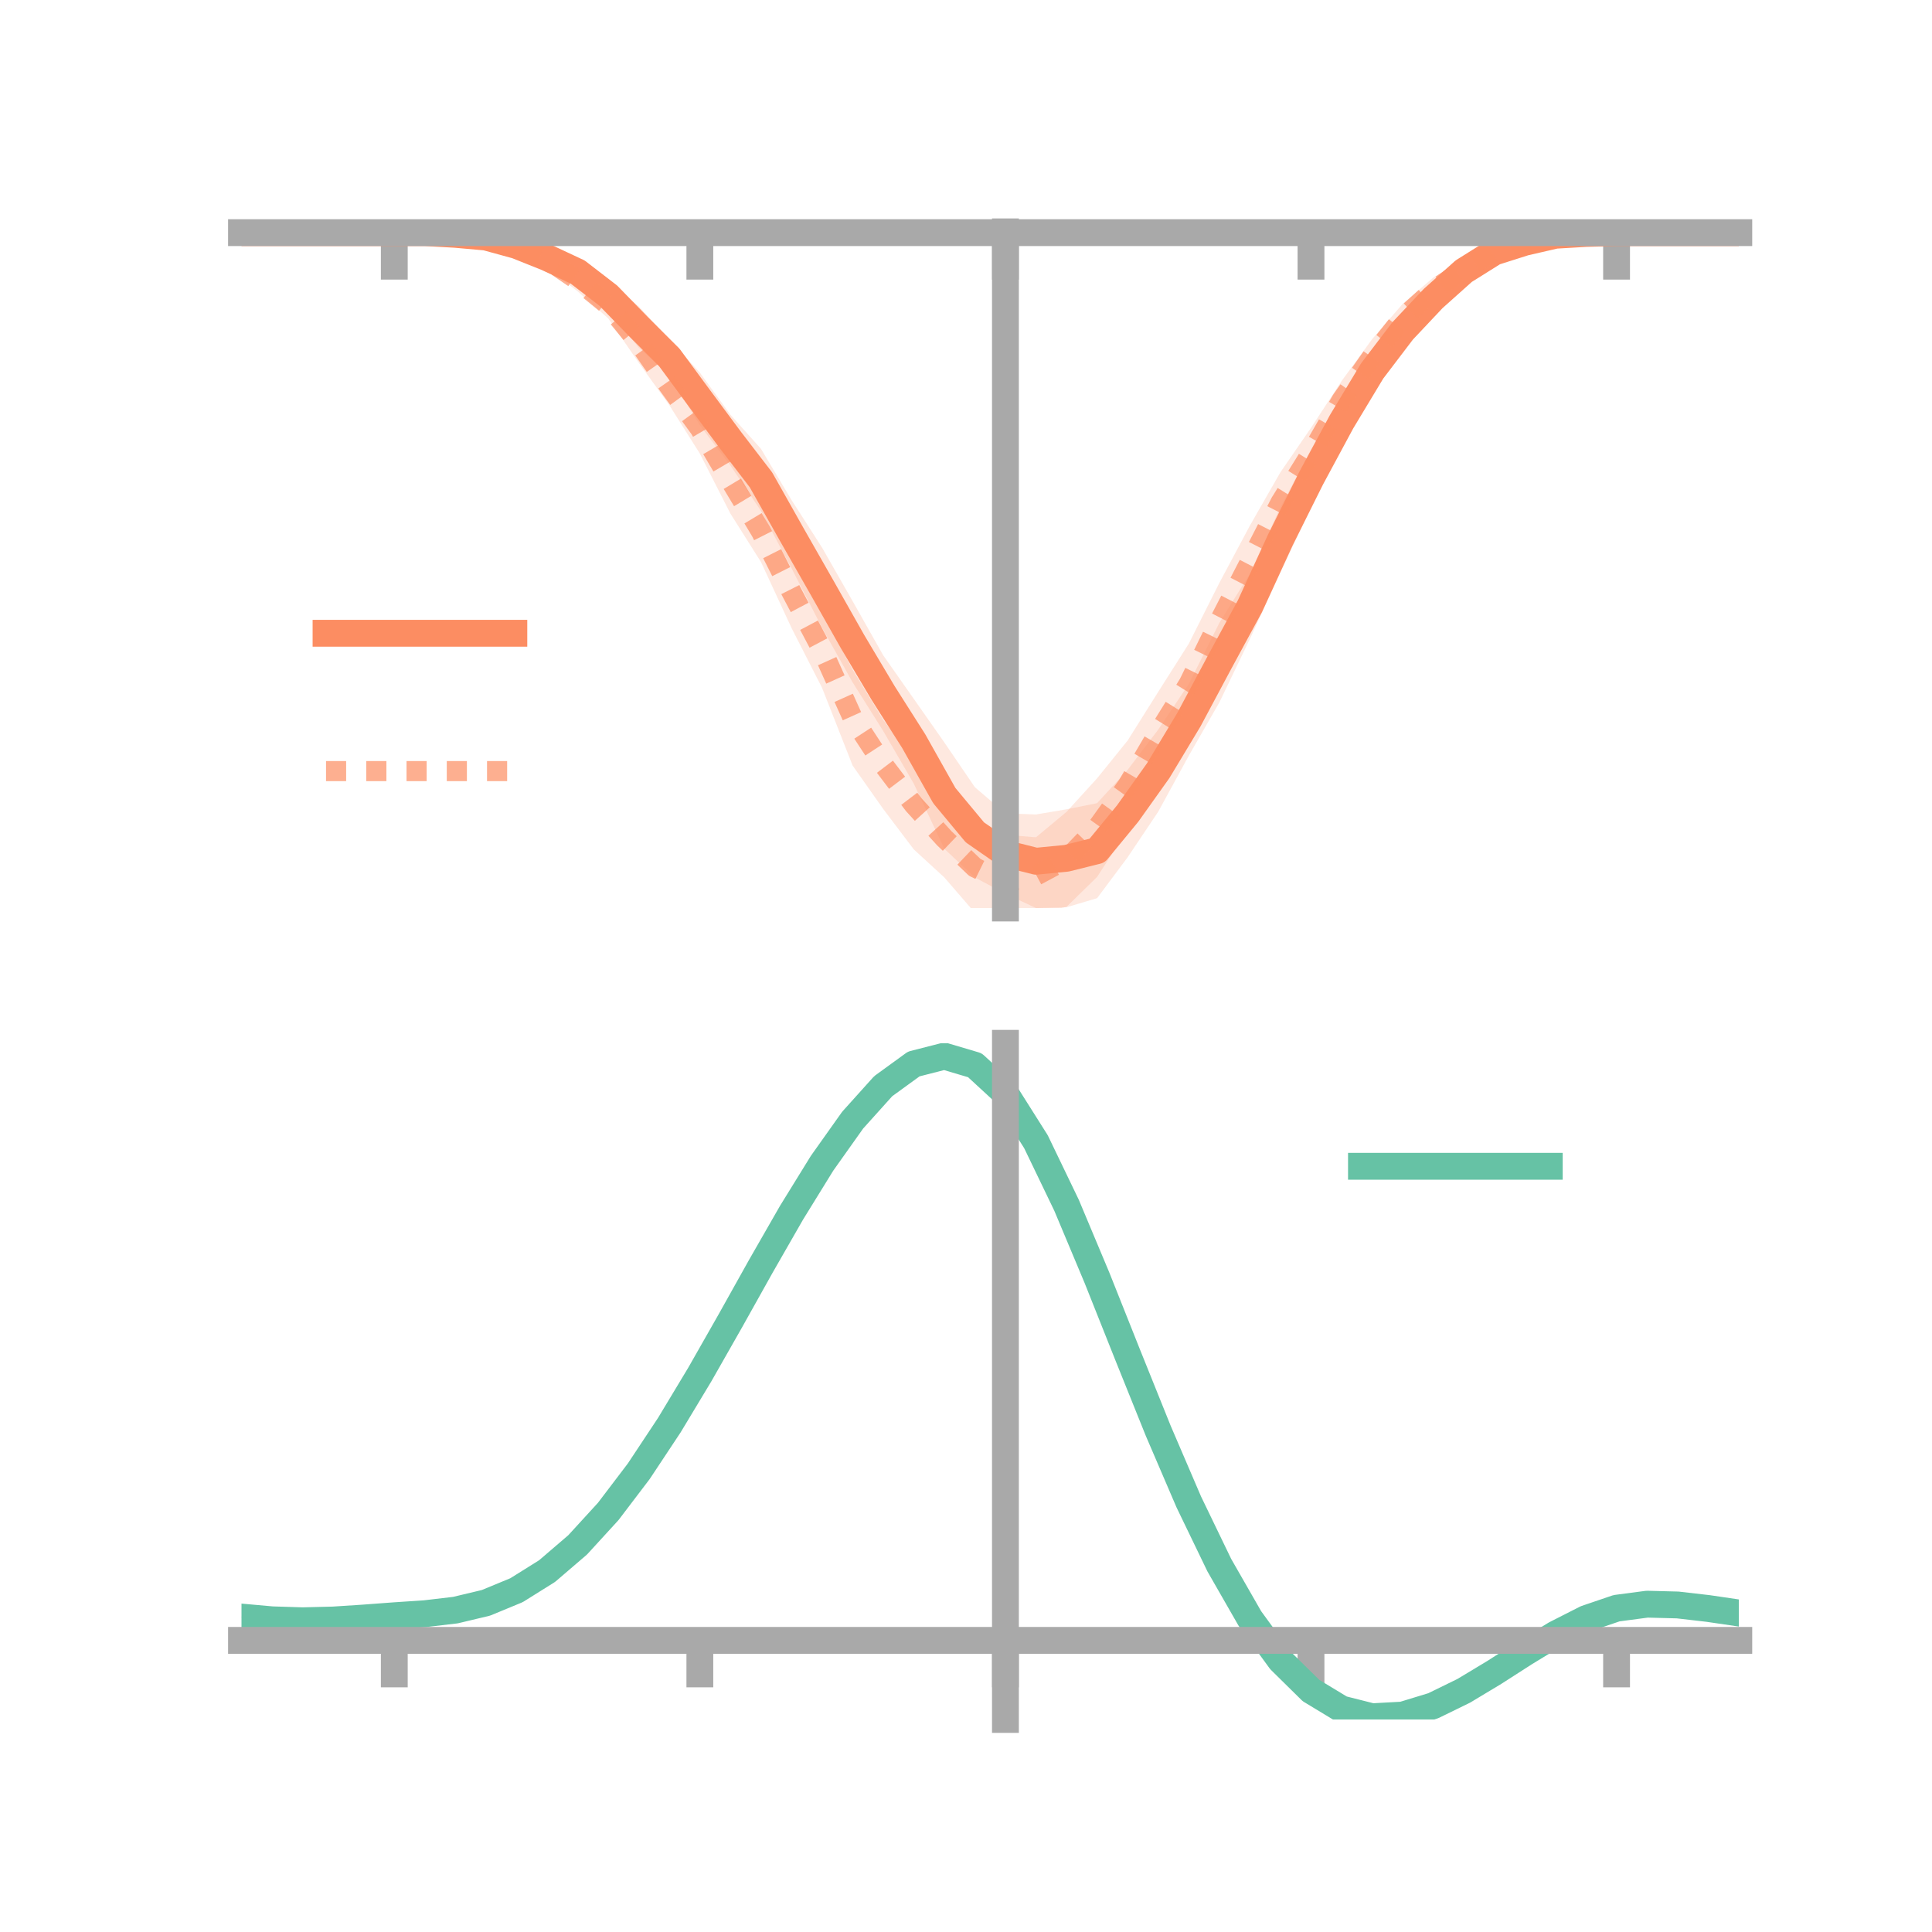 <?xml version="1.0" encoding="utf-8" standalone="no"?>
<!DOCTYPE svg PUBLIC "-//W3C//DTD SVG 1.1//EN"
  "http://www.w3.org/Graphics/SVG/1.1/DTD/svg11.dtd">
<!-- Created with matplotlib (https://matplotlib.org/) -->
<svg height="144pt" version="1.1" viewBox="0 0 144 144" width="144pt" xmlns="http://www.w3.org/2000/svg" xmlns:xlink="http://www.w3.org/1999/xlink">
 <defs>
  <style type="text/css">*{stroke-linecap:butt;stroke-linejoin:round;}</style>
 </defs>
 <g id="figure_1">
  <g id="patch_1">
   <path d="M 0 144 
L 144 144 
L 144 0 
L 0 0 
z
" style="fill:none;"/>
  </g>
  <g id="axes_1">
   <g id="patch_2">
    <path d="M 18 67.68 
L 129.6 67.68 
L 129.6 17.28 
L 18 17.28 
z
" style="fill:none;"/>
   </g>
   <g id="PolyCollection_1">
    <path clip-path="url(#p60fb74d9cb)" d="M 18 17.339 
L 18 17.339 
L 20.278 17.339 
L 22.555 17.339 
L 24.833 17.339 
L 27.11 17.339 
L 29.388 17.339 
L 31.665 17.28 
L 33.943 17.321 
L 36.22 17.365 
L 38.498 17.804 
L 40.776 18.614 
L 43.053 19.426 
L 45.331 20.936 
L 47.608 22.829 
L 49.886 25.295 
L 52.163 27.774 
L 54.441 30.911 
L 56.718 33.453 
L 58.996 37.269 
L 61.273 40.818 
L 63.551 44.807 
L 65.829 48.842 
L 68.106 52.085 
L 70.384 55.334 
L 72.661 58.674 
L 74.939 60.623 
L 77.216 60.706 
L 79.494 60.32 
L 81.771 59.863 
L 84.049 57.378 
L 86.327 54.379 
L 88.604 50.986 
L 90.882 46.427 
L 93.159 42.759 
L 95.437 37.807 
L 97.714 33.506 
L 99.992 29.564 
L 102.269 26.133 
L 104.547 23.5 
L 106.824 21.026 
L 109.102 19.475 
L 111.38 18.313 
L 113.657 17.721 
L 115.935 17.349 
L 118.212 17.287 
L 120.49 17.337 
L 122.767 17.339 
L 125.045 17.339 
L 127.322 17.339 
L 129.6 17.339 
L 129.6 17.339 
L 129.6 17.339 
L 127.322 17.339 
L 125.045 17.339 
L 122.767 17.339 
L 120.49 17.343 
L 118.212 17.513 
L 115.935 17.72 
L 113.657 18.392 
L 111.38 19.248 
L 109.102 20.939 
L 106.824 23.465 
L 104.547 25.822 
L 102.269 29.175 
L 99.992 33.306 
L 97.714 37.826 
L 95.437 42.657 
L 93.159 47.623 
L 90.882 52.357 
L 88.604 56.329 
L 86.327 60.499 
L 84.049 63.895 
L 81.771 66.945 
L 79.494 67.622 
L 77.216 67.68 
L 74.939 66.615 
L 72.661 65.402 
L 70.384 63.264 
L 68.106 58.404 
L 65.829 54.482 
L 63.551 50.861 
L 61.273 46.79 
L 58.996 42.35 
L 56.718 38.078 
L 54.441 34.693 
L 52.163 31.692 
L 49.886 27.989 
L 47.608 25.907 
L 45.331 23.123 
L 43.053 21.12 
L 40.776 19.797 
L 38.498 18.783 
L 36.22 17.974 
L 33.943 17.612 
L 31.665 17.398 
L 29.388 17.339 
L 27.11 17.339 
L 24.833 17.339 
L 22.555 17.339 
L 20.278 17.339 
L 18 17.339 
z
" style="fill:#fc8d62;fill-opacity:0.2;"/>
   </g>
   <g id="PolyCollection_2">
    <path clip-path="url(#p60fb74d9cb)" d="M 18 17.339 
L 18 17.339 
L 20.278 17.339 
L 22.555 17.339 
L 24.833 17.339 
L 27.11 17.339 
L 29.388 17.339 
L 31.665 17.295 
L 33.943 17.3 
L 36.22 17.491 
L 38.498 17.918 
L 40.776 18.708 
L 43.053 20.071 
L 45.331 21.781 
L 47.608 24.072 
L 49.886 27.428 
L 52.163 30.077 
L 54.441 33.361 
L 56.718 37.339 
L 58.996 41.446 
L 61.273 45.602 
L 63.551 49.93 
L 65.829 53.661 
L 68.106 56.646 
L 70.384 59.567 
L 72.661 61.278 
L 74.939 62.224 
L 77.216 62.406 
L 79.494 60.511 
L 81.771 58.011 
L 84.049 55.193 
L 86.327 51.566 
L 88.604 47.979 
L 90.882 43.449 
L 93.159 39.178 
L 95.437 35.197 
L 97.714 31.891 
L 99.992 28.402 
L 102.269 25.28 
L 104.547 22.648 
L 106.824 20.693 
L 109.102 19.341 
L 111.38 18.285 
L 113.657 17.643 
L 115.935 17.371 
L 118.212 17.327 
L 120.49 17.338 
L 122.767 17.339 
L 125.045 17.339 
L 127.322 17.339 
L 129.6 17.339 
L 129.6 17.339 
L 129.6 17.339 
L 127.322 17.339 
L 125.045 17.339 
L 122.767 17.339 
L 120.49 17.342 
L 118.212 17.426 
L 115.935 17.711 
L 113.657 18.29 
L 111.38 19.204 
L 109.102 20.848 
L 106.824 22.594 
L 104.547 24.758 
L 102.269 27.883 
L 99.992 31.262 
L 97.714 35.705 
L 95.437 39.72 
L 93.159 44.627 
L 90.882 49.168 
L 88.604 53.94 
L 86.327 57.694 
L 84.049 61.855 
L 81.771 65.36 
L 79.494 67.586 
L 77.216 68.132 
L 74.939 69.335 
L 72.661 68.032 
L 70.384 65.398 
L 68.106 63.307 
L 65.829 60.295 
L 63.551 57.063 
L 61.273 51.269 
L 58.996 46.806 
L 56.718 41.887 
L 54.441 38.281 
L 52.163 33.808 
L 49.886 30.196 
L 47.608 27.034 
L 45.331 23.729 
L 43.053 21.715 
L 40.776 19.958 
L 38.498 18.853 
L 36.22 18.069 
L 33.943 17.611 
L 31.665 17.419 
L 29.388 17.339 
L 27.11 17.339 
L 24.833 17.339 
L 22.555 17.339 
L 20.278 17.339 
L 18 17.339 
z
" style="fill:#fc8d62;fill-opacity:0.2;"/>
   </g>
   <g id="matplotlib.axis_1">
    <g id="xtick_1">
     <g id="line2d_1">
      <defs>
       <path d="M 0 0 
L 0 3.5 
" id="mb720519132" style="stroke:#a9a9a9;stroke-width:2;"/>
      </defs>
      <g>
       <use style="fill:#a9a9a9;stroke:#a9a9a9;stroke-width:2;" x="29.388" xlink:href="#mb720519132" y="17.339"/>
      </g>
     </g>
    </g>
    <g id="xtick_2">
     <g id="line2d_2">
      <g>
       <use style="fill:#a9a9a9;stroke:#a9a9a9;stroke-width:2;" x="52.163" xlink:href="#mb720519132" y="17.339"/>
      </g>
     </g>
    </g>
    <g id="xtick_3">
     <g id="line2d_3">
      <g>
       <use style="fill:#a9a9a9;stroke:#a9a9a9;stroke-width:2;" x="74.939" xlink:href="#mb720519132" y="17.339"/>
      </g>
     </g>
    </g>
    <g id="xtick_4">
     <g id="line2d_4">
      <g>
       <use style="fill:#a9a9a9;stroke:#a9a9a9;stroke-width:2;" x="97.714" xlink:href="#mb720519132" y="17.339"/>
      </g>
     </g>
    </g>
    <g id="xtick_5">
     <g id="line2d_5">
      <g>
       <use style="fill:#a9a9a9;stroke:#a9a9a9;stroke-width:2;" x="120.49" xlink:href="#mb720519132" y="17.339"/>
      </g>
     </g>
    </g>
   </g>
   <g id="matplotlib.axis_2"/>
   <g id="line2d_6">
    <path clip-path="url(#p60fb74d9cb)" d="M 18 17.339 
L 20.278 17.339 
L 22.555 17.339 
L 24.833 17.339 
L 27.11 17.339 
L 29.388 17.339 
L 31.665 17.339 
L 33.943 17.466 
L 36.22 17.67 
L 38.498 18.294 
L 40.776 19.206 
L 43.053 20.273 
L 45.331 22.029 
L 47.608 24.368 
L 49.886 26.642 
L 52.163 29.733 
L 54.441 32.802 
L 56.718 35.766 
L 58.996 39.81 
L 61.273 43.804 
L 63.551 47.834 
L 65.829 51.662 
L 68.106 55.245 
L 70.384 59.299 
L 72.661 62.038 
L 74.939 63.619 
L 77.216 64.193 
L 79.494 63.971 
L 81.771 63.404 
L 84.049 60.637 
L 86.327 57.439 
L 88.604 53.657 
L 90.882 49.392 
L 93.159 45.191 
L 95.437 40.232 
L 97.714 35.666 
L 99.992 31.435 
L 102.269 27.654 
L 104.547 24.661 
L 106.824 22.245 
L 109.102 20.207 
L 111.38 18.78 
L 113.657 18.057 
L 115.935 17.534 
L 118.212 17.4 
L 120.49 17.34 
L 122.767 17.339 
L 125.045 17.339 
L 127.322 17.339 
L 129.6 17.339 
" style="fill:none;stroke:#fc8d62;stroke-linecap:square;stroke-width:2;"/>
   </g>
   <g id="line2d_7">
    <path clip-path="url(#p60fb74d9cb)" d="M 18 17.339 
L 20.278 17.339 
L 22.555 17.339 
L 24.833 17.339 
L 27.11 17.339 
L 29.388 17.339 
L 31.665 17.357 
L 33.943 17.455 
L 36.22 17.78 
L 38.498 18.386 
L 40.776 19.333 
L 43.053 20.893 
L 45.331 22.755 
L 47.608 25.553 
L 49.886 28.812 
L 52.163 31.942 
L 54.441 35.821 
L 56.718 39.613 
L 58.996 44.126 
L 61.273 48.436 
L 63.551 53.497 
L 65.829 56.978 
L 68.106 59.977 
L 70.384 62.482 
L 72.661 64.655 
L 74.939 65.779 
L 77.216 65.269 
L 79.494 64.049 
L 81.771 61.685 
L 84.049 58.524 
L 86.327 54.63 
L 88.604 50.959 
L 90.882 46.309 
L 93.159 41.902 
L 95.437 37.458 
L 97.714 33.798 
L 99.992 29.832 
L 102.269 26.581 
L 104.547 23.703 
L 106.824 21.644 
L 109.102 20.095 
L 111.38 18.745 
L 113.657 17.967 
L 115.935 17.541 
L 118.212 17.377 
L 120.49 17.34 
L 122.767 17.339 
L 125.045 17.339 
L 127.322 17.339 
L 129.6 17.339 
" style="fill:none;stroke:#fc8d62;stroke-dasharray:1.5,1.5;stroke-dashoffset:0;stroke-opacity:0.7;stroke-width:1.5;"/>
   </g>
   <g id="patch_3">
    <path d="M 74.939 67.68 
L 74.939 17.28 
" style="fill:none;stroke:#a9a9a9;stroke-linecap:square;stroke-linejoin:miter;stroke-width:2;"/>
   </g>
   <g id="patch_4">
    <path d="M 129.6 67.68 
L 129.6 17.28 
" style="fill:none;"/>
   </g>
   <g id="patch_5">
    <path d="M 18 17.339 
L 129.6 17.339 
" style="fill:none;stroke:#a9a9a9;stroke-linecap:square;stroke-linejoin:miter;stroke-width:2;"/>
   </g>
   <g id="patch_6">
    <path d="M 18 17.28 
L 129.6 17.28 
" style="fill:none;"/>
   </g>
   <g id="legend_1">
    <g id="line2d_8">
     <path d="M 24.3 47.2 
L 38.3 47.2 
" style="fill:none;stroke:#fc8d62;stroke-linecap:square;stroke-width:2;"/>
    </g>
    <g id="line2d_9"/>
    <g id="text_1">
     <!--   -->
     <g transform="translate(43.9 49.65)scale(0.07 -0.07)">
      <defs>
       <path id="DejaVuSans-32"/>
      </defs>
      <use xlink:href="#DejaVuSans-32"/>
     </g>
    </g>
    <g id="line2d_10">
     <path d="M 24.3 57.474 
L 38.3 57.474 
" style="fill:none;stroke:#fc8d62;stroke-dasharray:1.5,1.5;stroke-dashoffset:0;stroke-opacity:0.7;stroke-width:1.5;"/>
    </g>
    <g id="line2d_11"/>
    <g id="text_2">
     <!--   -->
     <g transform="translate(43.9 59.924)scale(0.07 -0.07)">
      <use xlink:href="#DejaVuSans-32"/>
     </g>
    </g>
   </g>
  </g>
  <g id="axes_2">
   <g id="patch_7">
    <path d="M 18 128.16 
L 129.6 128.16 
L 129.6 77.76 
L 18 77.76 
z
" style="fill:none;"/>
   </g>
   <g id="PolyCollection_3">
    <path clip-path="url(#p64890ae16b)" d="M 18 120.567 
L 18 120.487 
L 20.278 120.699 
L 22.555 120.771 
L 24.833 120.707 
L 27.11 120.55 
L 29.388 120.371 
L 31.665 120.215 
L 33.943 119.942 
L 36.22 119.393 
L 38.498 118.442 
L 40.776 116.997 
L 43.053 115.007 
L 45.331 112.463 
L 47.608 109.397 
L 49.886 105.876 
L 52.163 102.002 
L 54.441 97.903 
L 56.718 93.734 
L 58.996 89.669 
L 61.273 85.899 
L 63.551 82.621 
L 65.829 80.039 
L 68.106 78.353 
L 70.384 77.76 
L 72.661 78.445 
L 74.939 80.577 
L 77.216 84.234 
L 79.494 89.038 
L 81.771 94.549 
L 84.049 100.359 
L 86.327 106.11 
L 88.604 111.502 
L 90.882 116.301 
L 93.159 120.339 
L 95.437 123.512 
L 97.714 125.783 
L 99.992 127.172 
L 102.269 127.752 
L 104.547 127.632 
L 106.824 126.948 
L 109.102 125.851 
L 111.38 124.503 
L 113.657 123.066 
L 115.935 121.699 
L 118.212 120.556 
L 120.49 119.786 
L 122.767 119.488 
L 125.045 119.552 
L 127.322 119.824 
L 129.6 120.171 
L 129.6 120.276 
L 129.6 120.276 
L 127.322 119.952 
L 125.045 119.698 
L 122.767 119.645 
L 120.49 119.948 
L 118.212 120.729 
L 115.935 121.901 
L 113.657 123.312 
L 111.38 124.8 
L 109.102 126.193 
L 106.824 127.324 
L 104.547 128.03 
L 102.269 128.16 
L 99.992 127.589 
L 97.714 126.223 
L 95.437 124.007 
L 93.159 120.928 
L 90.882 117.023 
L 88.604 112.385 
L 86.327 107.171 
L 84.049 101.604 
L 81.771 95.973 
L 79.494 90.626 
L 77.216 85.963 
L 74.939 82.412 
L 72.661 80.346 
L 70.384 79.683 
L 68.106 80.255 
L 65.829 81.878 
L 63.551 84.358 
L 61.273 87.5 
L 58.996 91.109 
L 56.718 94.993 
L 54.441 98.972 
L 52.163 102.88 
L 49.886 106.572 
L 47.608 109.927 
L 45.331 112.852 
L 43.053 115.287 
L 40.776 117.203 
L 38.498 118.607 
L 36.22 119.539 
L 33.943 120.076 
L 31.665 120.34 
L 29.388 120.485 
L 27.11 120.647 
L 24.833 120.785 
L 22.555 120.834 
L 20.278 120.762 
L 18 120.567 
z
" style="fill:#66c2a5;fill-opacity:0.2;"/>
   </g>
   <g id="matplotlib.axis_3">
    <g id="xtick_6">
     <g id="line2d_12">
      <g>
       <use style="fill:#a9a9a9;stroke:#a9a9a9;stroke-width:2;" x="29.388" xlink:href="#mb720519132" y="122.264"/>
      </g>
     </g>
    </g>
    <g id="xtick_7">
     <g id="line2d_13">
      <g>
       <use style="fill:#a9a9a9;stroke:#a9a9a9;stroke-width:2;" x="52.163" xlink:href="#mb720519132" y="122.264"/>
      </g>
     </g>
    </g>
    <g id="xtick_8">
     <g id="line2d_14">
      <g>
       <use style="fill:#a9a9a9;stroke:#a9a9a9;stroke-width:2;" x="74.939" xlink:href="#mb720519132" y="122.264"/>
      </g>
     </g>
    </g>
    <g id="xtick_9">
     <g id="line2d_15">
      <g>
       <use style="fill:#a9a9a9;stroke:#a9a9a9;stroke-width:2;" x="97.714" xlink:href="#mb720519132" y="122.264"/>
      </g>
     </g>
    </g>
    <g id="xtick_10">
     <g id="line2d_16">
      <g>
       <use style="fill:#a9a9a9;stroke:#a9a9a9;stroke-width:2;" x="120.49" xlink:href="#mb720519132" y="122.264"/>
      </g>
     </g>
    </g>
   </g>
   <g id="matplotlib.axis_4"/>
   <g id="line2d_17">
    <path clip-path="url(#p64890ae16b)" d="M 18 120.527 
L 20.278 120.731 
L 22.555 120.802 
L 24.833 120.746 
L 27.11 120.598 
L 29.388 120.428 
L 31.665 120.277 
L 33.943 120.009 
L 36.22 119.466 
L 38.498 118.524 
L 40.776 117.1 
L 43.053 115.147 
L 45.331 112.658 
L 47.608 109.662 
L 49.886 106.224 
L 52.163 102.441 
L 54.441 98.437 
L 56.718 94.363 
L 58.996 90.389 
L 61.273 86.7 
L 63.551 83.49 
L 65.829 80.958 
L 68.106 79.304 
L 70.384 78.721 
L 72.661 79.396 
L 74.939 81.494 
L 77.216 85.099 
L 79.494 89.832 
L 81.771 95.261 
L 84.049 100.982 
L 86.327 106.641 
L 88.604 111.944 
L 90.882 116.662 
L 93.159 120.634 
L 95.437 123.76 
L 97.714 126.003 
L 99.992 127.381 
L 102.269 127.956 
L 104.547 127.831 
L 106.824 127.136 
L 109.102 126.022 
L 111.38 124.651 
L 113.657 123.189 
L 115.935 121.8 
L 118.212 120.642 
L 120.49 119.867 
L 122.767 119.566 
L 125.045 119.625 
L 127.322 119.888 
L 129.6 120.223 
" style="fill:none;stroke:#66c2a5;stroke-linecap:square;stroke-width:2;"/>
   </g>
   <g id="patch_8">
    <path d="M 74.939 128.16 
L 74.939 77.76 
" style="fill:none;stroke:#a9a9a9;stroke-linecap:square;stroke-linejoin:miter;stroke-width:2;"/>
   </g>
   <g id="patch_9">
    <path d="M 129.6 128.16 
L 129.6 77.76 
" style="fill:none;"/>
   </g>
   <g id="patch_10">
    <path d="M 18 122.264 
L 129.6 122.264 
" style="fill:none;stroke:#a9a9a9;stroke-linecap:square;stroke-linejoin:miter;stroke-width:2;"/>
   </g>
   <g id="patch_11">
    <path d="M 18 77.76 
L 129.6 77.76 
" style="fill:none;"/>
   </g>
   <g id="legend_2">
    <g id="line2d_18">
     <path d="M 101.475 86.929 
L 115.475 86.929 
" style="fill:none;stroke:#66c2a5;stroke-linecap:square;stroke-width:2;"/>
    </g>
    <g id="line2d_19"/>
    <g id="text_3">
     <!--   -->
     <g transform="translate(121.075 89.379)scale(0.07 -0.07)">
      <use xlink:href="#DejaVuSans-32"/>
     </g>
    </g>
   </g>
  </g>
 </g>
 <defs>
  <clipPath id="p60fb74d9cb">
   <rect height="50.4" width="111.6" x="18" y="17.28"/>
  </clipPath>
  <clipPath id="p64890ae16b">
   <rect height="50.4" width="111.6" x="18" y="77.76"/>
  </clipPath>
 </defs>
</svg>
